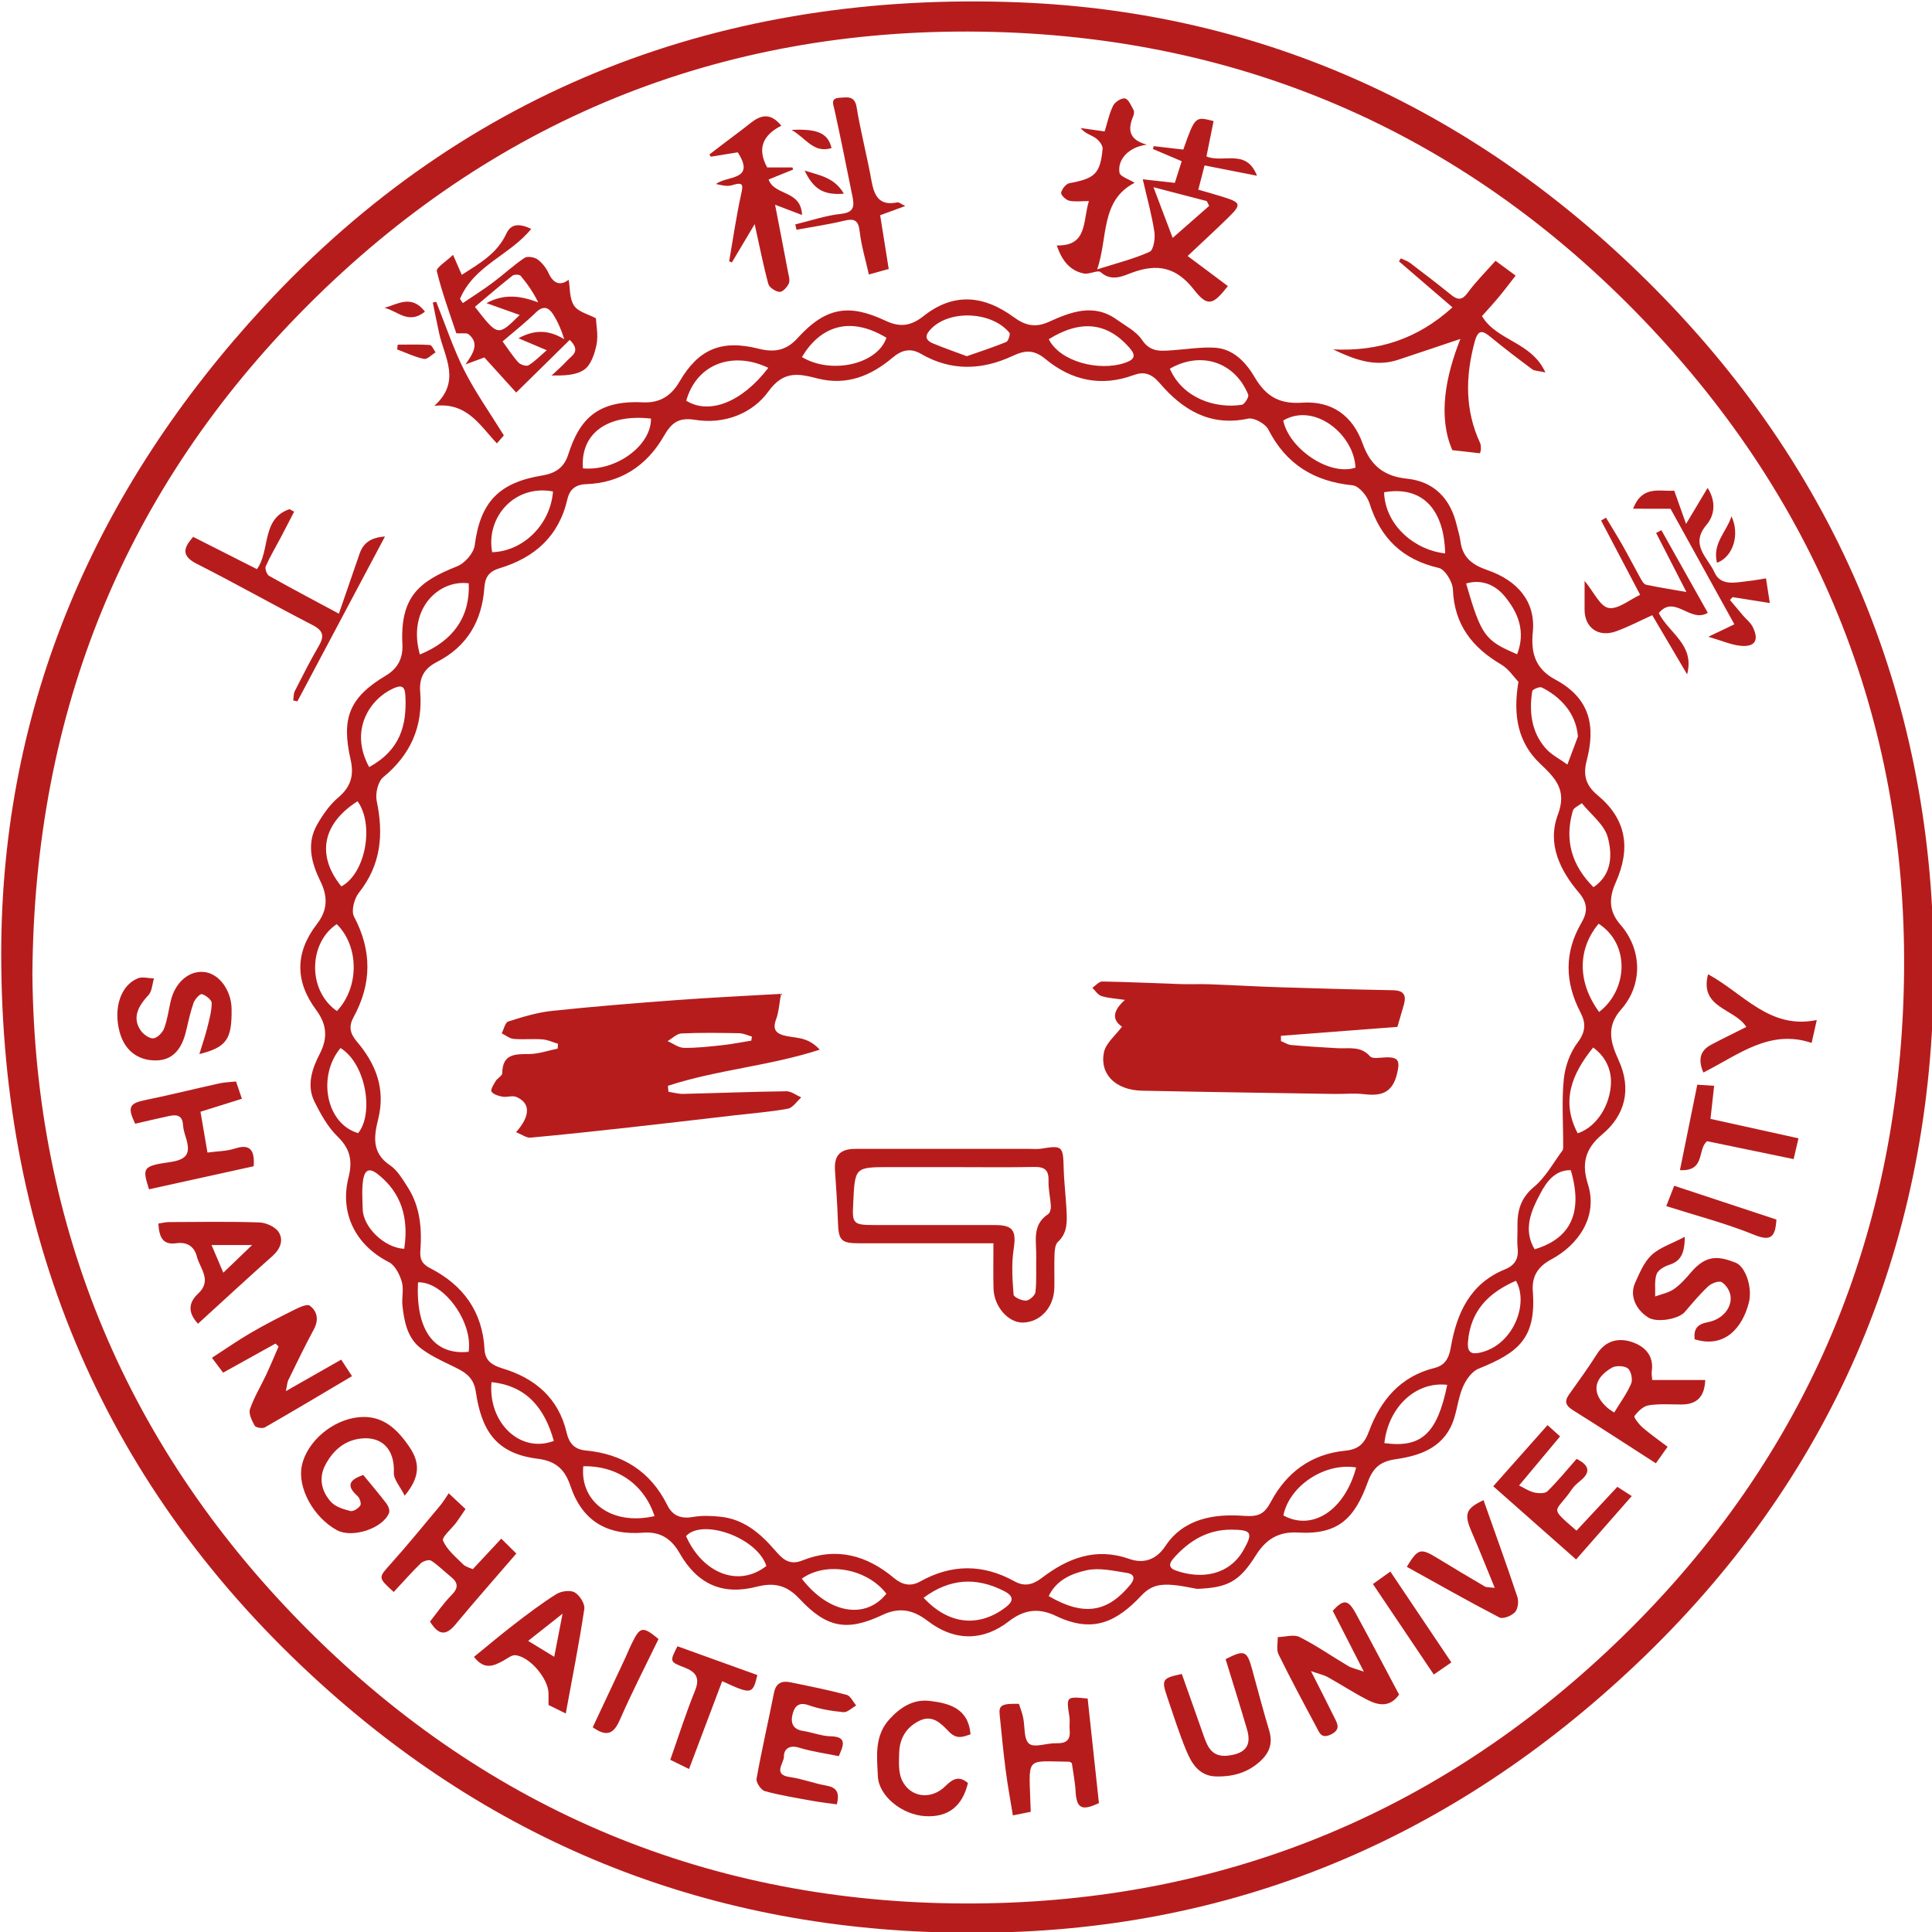 <svg xmlns="http://www.w3.org/2000/svg" viewBox="643 223 634 634"><g style="fill:rgb(183,28,28)"><path d="M962.65 857.24c-81.99.26-153.74-26.79-214.38-81.71-70.65-63.98-104.88-145.05-104.87-239.58.01-81.76 31.14-152.78 86.18-212.32 66.53-71.98 151.57-103.69 248.06-99.85 80.66 3.21 150.76 35.92 208.03 93.55 62.78 63.17 93.19 140.48 91.87 228.8-1.31 87.11-33.9 162.6-97.41 222.83-60.65 57.51-133.04 88.29-217.48 88.28zM653.63 542.61c.72 83.12 31.09 156.21 91.07 215.91 59.09 58.81 131.69 88.92 215.04 89.12 80.25.19 151.09-27.23 210.03-82.18 62.48-58.25 95.3-131.03 97.92-216.18 2.56-83.53-25.15-157-82.33-218.1-59.43-63.51-133.79-96.54-220.53-97.79-85.87-1.24-160.64 29.31-221.27 90.24-59.34 59.63-89.3 132.48-89.93 218.98z"/><path d="M1035.85 744.4c-2.58-.44-5.14-1.05-7.74-1.27-3.9-.32-7.15-.15-10.48 3.39-7.92 8.42-15.72 12.69-27.98 6.82-5.49-2.63-10.23-2.45-15.69 1.78-7.88 6.09-17.25 6.91-26.56-.22-4.59-3.51-9.06-4.67-14.81-1.95-11.69 5.53-18.34 4.23-27.24-5.3-4.18-4.47-8.28-5.43-14.06-3.95-11.25 2.89-19.47-.85-25.3-11.06-2.75-4.82-6.44-7.11-12.02-6.68-11.76.91-19.9-3.82-23.78-15.33-1.71-5.06-4.43-8.16-10.78-8.94-13.53-1.68-18.39-9.11-20.28-22.03-.77-5.29-4.36-6.79-8.24-8.67-3.34-1.62-6.78-3.24-9.71-5.47-4.49-3.41-5.51-8.72-6.11-13.96-.3-2.63.5-5.49-.22-7.95-.7-2.4-2.21-5.41-4.23-6.43-10.88-5.52-16.23-15.99-13.25-27.79 1.32-5.23.67-9.29-3.49-13.32-3.29-3.18-5.69-7.51-7.75-11.7-2.6-5.3-.61-10.92 1.77-15.49 2.88-5.55 2.18-9.96-1.17-14.48-7.05-9.51-6.85-18.95.28-28.18 3.57-4.62 3.58-9.05 1.09-14.12-2.92-5.95-4.59-12.29-1.01-18.54 1.84-3.22 4.09-6.46 6.88-8.82 4.14-3.51 5.27-7.25 4.08-12.49-3.09-13.52-.48-20.39 11.63-27.59 3.75-2.23 5.61-5.6 5.37-10.2-.8-15.57 5.42-20.67 17.95-25.62 2.52-.99 5.44-4.33 5.78-6.9 1.86-14.43 8.16-20.61 22.21-22.92 4.2-.69 7.1-2.54 8.48-6.86 3.66-11.47 9.46-17.87 24.51-17.13 5.59.27 9.3-2.16 12.01-6.81 6.22-10.68 13.76-13.84 25.86-10.81 4.98 1.25 9 .82 12.85-3.43 9.58-10.58 17.31-11.16 28.94-5.71 4.63 2.17 8.17 1.82 12.51-1.61 9.59-7.58 19.48-6.96 29.6.47 3.4 2.49 6.78 3.59 11.35 1.52 7.11-3.21 14.72-6.26 22.32-.81 2.92 2.09 6.46 3.87 8.35 6.71 2.8 4.2 6.34 3.62 10.16 3.37 4.59-.3 9.21-1.1 13.77-.82 6.18.39 10.3 5.03 13.04 9.7 3.75 6.37 8.19 8.85 15.58 8.34 9.7-.66 16.57 4.21 19.88 13.51 2.53 7.1 6.98 10.66 14.5 11.43 8.78.9 14.28 6.44 16.33 15.27.41 1.74 1 3.46 1.22 5.23.68 5.38 3.88 7.79 8.9 9.52 9.91 3.43 15.85 10.42 14.85 20.33-.67 6.68.72 12 7.36 15.56 11.7 6.27 13.18 15.56 10.34 26.52-1.23 4.73-.45 8.12 3.59 11.47 9.37 7.79 10.97 17.28 5.92 28.62-2.13 4.79-2.49 9.2 1.55 13.85 7.19 8.27 7.34 19.78.19 27.85-5.08 5.73-3.29 11.12-.81 16.55 4.42 9.66 2.06 18.22-5.36 24.4-5.95 4.96-6.69 10.04-4.69 16.37 3.39 10.74-3.29 19.97-11.95 24.61-4.52 2.42-6.51 5.63-6.14 10.54 1.19 15.63-4.97 20.17-17.85 25.4-2.14.87-4.01 3.53-5.02 5.8-1.43 3.22-1.85 6.87-2.89 10.28-2.87 9.44-10.66 12.38-19.19 13.59-5.04.72-7.45 2.72-9.26 7.66-4.25 11.63-9.52 17.19-22.81 16.41-6.33-.37-10.49 2.14-13.8 7.39-5.5 8.79-9.34 10.7-19.33 11.1zm105.44-297.65c-1.41-1.45-3.18-4.23-5.7-5.71-9.52-5.59-15.36-13.09-15.81-24.61-.1-2.5-2.59-6.59-4.65-7.06-11.89-2.75-19.11-9.71-22.72-21.23-.75-2.39-3.46-5.67-5.54-5.88-12.61-1.26-21.8-6.86-27.66-18.31-.98-1.91-4.71-3.99-6.65-3.57-12.45 2.68-21.51-2.91-28.95-11.61-2.79-3.26-5.27-3.91-8.63-2.67-10.7 3.94-20.4 1.72-28.85-5.24-3.85-3.17-6.65-3.01-10.85-1.05-9.99 4.66-20.13 5.08-30.07-.7-3.27-1.9-6.13-1.43-9.35 1.29-6.94 5.86-14.88 9.2-24.36 6.85-6.04-1.5-11.17-2.95-16.31 4.17-5.29 7.35-14.55 10.89-24.05 9.36-5.53-.89-7.79.99-10.32 5.37-5.59 9.71-14.19 15.37-25.59 15.74-3.63.12-5.39 2.09-6 4.79-2.78 12.29-10.78 19.34-22.36 22.82-3.39 1.02-4.69 2.94-4.92 6.3-.76 10.92-5.61 19.33-15.55 24.42-4.05 2.08-5.91 5-5.51 9.86.92 11.35-3.16 20.62-12.13 27.97-1.74 1.43-2.65 5.39-2.14 7.81 2.31 10.98 1.41 20.98-5.86 30.12-1.52 1.91-2.57 5.95-1.58 7.82 5.92 11.19 5.84 22.03-.16 33.01-1.6 2.92-1.26 5.23 1.08 7.98 6.18 7.26 9.48 15.43 7.03 25.35-1.35 5.47-2.33 11.12 3.8 15.21 2.47 1.65 4.18 4.62 5.86 7.23 4.1 6.37 4.69 13.55 4.16 20.88-.19 2.69.45 4.29 3.19 5.69 10.82 5.54 17.22 14.24 17.87 26.72.19 3.65 2.48 5.16 5.87 6.18 10.72 3.22 18.42 9.76 21.07 21.1.81 3.48 2.58 5.49 6.23 5.83 12.16 1.15 21.3 6.85 26.81 17.96 1.81 3.64 4.68 4.55 8.64 3.84 2.8-.5 5.79-.35 8.65-.07 7.63.76 13.03 5.27 17.86 10.83 2.32 2.66 4.58 5.39 9.16 3.54 11.12-4.47 21.12-1.75 30.07 5.76 2.62 2.2 5.39 2.92 8.59 1.14 10.28-5.74 20.57-5.8 30.92-.07 3.14 1.74 5.81 1.32 8.97-1.08 8.46-6.44 17.63-10.17 28.72-6.26 4.34 1.53 8.64.65 11.9-4.27 6-9.04 16.09-10.58 25.67-9.86 5.15.39 6.86-.78 8.98-4.74 5.14-9.59 13.23-15.53 24.19-16.62 4.44-.44 6.37-2.19 7.94-6.4 3.78-10.14 10.27-17.99 21.45-20.76 3.45-.85 4.77-3.16 5.38-6.7 1.93-11.22 6.28-21 17.79-25.67 3.19-1.3 4.54-3.46 4.16-6.94-.25-2.3-.01-4.66-.06-6.99-.11-5.17.97-9.43 5.42-13.13 3.8-3.16 6.32-7.86 9.33-11.93.34-.46.25-1.29.25-1.95.02-7.18-.51-14.41.21-21.52.42-4.15 2.05-8.68 4.54-11.98 2.68-3.56 2.73-6.4.92-9.89-5.12-9.87-5.38-19.64.33-29.41 1.96-3.36 2.2-6.3-.82-9.86-6.21-7.29-10.51-16.04-6.92-25.6 3.04-8.11-.75-11.93-5.9-16.83-7.01-6.64-8.97-15.5-7.04-26.77zm5.31 186.22c8.96-2.67 16.83-9.23 11.86-25.96-5.34-.16-8.14 4.21-9.97 7.62-2.93 5.48-5.82 11.78-1.89 18.34zm-119.71-288.98c4.22 9.72 15.02 13.19 23.63 11.84.9-.14 2.39-2.57 2.09-3.32-4.25-10.5-15.23-14.51-25.72-8.52zm-131.77-.28c-11.1-5.38-23.32-1.82-26.93 10.78 7.55 4.72 18.35.49 26.93-10.78zm50.97 403.61c8.34 9 18.24 9.71 26.88 3.16 2.57-1.95 2.92-3.63-.49-5.37-9.18-4.67-17.82-4.14-26.39 2.21zm-51.6-10.44c-3.07-9.38-21.03-15.66-26.36-9.8 5.33 12.07 17.12 17.06 26.36 9.8zm152.68-11.91c-7.93-.05-13.99 3.65-19.08 9.42-1.62 1.84-1.55 3.2.83 4.02 8.44 2.95 17.47 1.47 22.14-6.75 3.22-5.68 2.65-6.65-3.89-6.69zm120.58-169.88c9.45-7.25 10.25-22.27-.16-28.97-6.52 7.83-7.4 18.56.16 28.97zm-79.72 149.47c-10.36-1.67-21.91 6.03-23.88 15.74 9.48 5.22 20.13-1.63 23.88-15.74zm77.89-190.41c6.16-4.19 6.17-10.79 4.7-16.33-1.12-4.21-5.56-7.53-8.53-11.24-1.01.81-2.65 1.45-2.95 2.47-2.78 9.56-.45 17.86 6.78 25.1zm-401.77-39.42c10.28-5.65 12.38-13.85 11.88-23.47-.17-3.18-1.34-3.56-4.09-2.29-7.55 3.46-14.43 13.64-7.79 25.76zm353.77 202.72c-10.32-1.21-19.31 7.3-20.63 19.12 12.13 1.67 17.36-3.1 20.63-19.12zM753.56 554.78c7.39-7.81 7.32-21.23-.05-28.51-9.23 6.09-9.73 21.72.05 28.51zm50.95-150.57c10.12-.28 19.14-9.04 19.96-19.93-12.58-2.41-22.1 8.48-19.96 19.93zm182.65-69.9c3.74 7.45 16.54 10.6 24.89 7.8 3.5-1.17 3.8-2.53 1.42-5.19-7.24-8.11-15.82-9.09-26.31-2.61zm178.65 232.43c-6.99 8.66-10.65 17.55-5.09 28.15 5.26-1.65 10.11-7.68 10.86-15.35.48-4.77-1.25-9.49-5.77-12.8zm-331.4 137.43c-1.15 11.38 9.03 19.63 23.38 16.35-3.4-10.49-12.49-16.64-23.38-16.35zm306.44-266.47c2.9-7.45.34-13.74-4.15-19.11-3.03-3.63-7.42-5.6-12.59-4.12 5 17.13 6.12 18.7 16.74 23.23zm-23.61-33.11c-.35-14.86-7.84-22.2-20.05-20.05.4 11.22 10.56 19.13 20.05 20.05zm-156.98-64.7c4.52-1.59 8.8-2.96 12.94-4.67.69-.29 1.43-2.58 1.04-3.04-5.71-6.91-19.24-7.58-25.45-1.52-2.14 2.08-2.66 3.78.49 5.08 3.52 1.46 7.13 2.71 10.98 4.15zm200.55 124.79c-.62-7.91-6.11-13.24-11.88-16.09-.71-.35-3.03.64-3.12 1.24-1.05 6.77-.29 13.33 4.36 18.68 1.92 2.21 4.76 3.61 7.19 5.38l3.45-9.21zM987.14 746.77c11.48 6.68 19.24 5.38 26.69-3.63 2.09-2.53.99-3.67-1.15-4-4.34-.67-8.99-1.76-13.11-.85-4.81 1.06-9.87 3.12-12.43 8.48zM796.78 666.6c1.49-9.8-8.17-23.06-16.6-22.8-.81 15.57 5.23 24.03 16.6 22.8zm.04-252.18c-9.79-1.31-20.25 8.37-16.04 23.35 10.97-4.44 16.53-12.4 16.04-23.35zm137.06 331.57c-6.41-8.31-19.82-10.69-27.76-4.93 8.81 11.42 20.84 13.56 27.76 4.93zm153.93-369.53c-.45-10.85-13.44-21.52-23.71-15.47 1.87 9.14 15.05 18.35 23.71 15.47zm52.65 266.83c-8.82 3.87-14.87 9.67-15.73 20.01-.31 3.65 1.26 4.14 3.76 3.62 10.98-2.26 16.37-16.06 11.97-23.63zM760.33 485.93c-11.84 7.57-13.37 18.05-5.3 27.95 7.9-4.25 10.89-20.19 5.3-27.95zm15.32 146.88c1.97-12.87-3.04-20.03-8.67-24.49-3.41-2.7-4.46-.57-4.84 2.03-.45 3.08-.19 6.27-.12 9.42.13 5.94 7.13 12.72 13.63 13.04zm158.24-298.98c-12.58-7.57-22.07-3.2-27.73 6.34 9.68 5.82 24.81 2.36 27.73-6.34zM824.74 695.85c-3-10.72-8.88-18.07-20.45-19.29-1.21 13.23 9.37 23.49 20.45 19.29zm-69.99-128.93c-7.61 9.03-4.94 24.75 5.76 27.93 5.17-6.19 2.74-22.61-5.76-27.93zm79.54-190.22c10.98.98 22.45-7.54 22.34-16.34-14.22-1.61-23.22 4.84-22.34 16.34zM1038.29 277.29l-2.06 7.95c2.62.76 5.23 1.48 7.8 2.28 6.31 1.95 6.49 2.52 1.93 6.98-4.24 4.14-8.61 8.15-13.23 12.51 4.5 3.36 8.86 6.62 13.21 9.87-4.96 6.34-6.67 6.89-11.21 1.09-5.71-7.28-11.88-8.6-20.33-5.46-2.72 1.01-6.64 3.04-10.18-.18-.93-.85-3.77.79-5.56.42-4.75-.97-7.24-4.45-8.88-9.21 10.15.24 8.49-7.83 10.55-14.56-2.44 0-4.54.31-6.48-.12-1.09-.24-2.78-1.91-2.63-2.61.25-1.21 1.58-2.92 2.7-3.13 8.38-1.55 10.13-3.09 10.91-11.3.11-1.13-1.23-2.78-2.34-3.54-1.5-1.03-3.43-1.43-4.88-3.26 2.56.36 5.11.72 7.89 1.11.95-3.04 1.52-5.96 2.81-8.51.6-1.2 2.79-2.56 3.89-2.3 1.16.28 1.98 2.35 2.76 3.74.28.5.19 1.38-.05 1.96-1.75 4.2-1.8 7.76 4.44 9.46-5.79.69-9.7 4.73-8.99 9.16.21 1.31 3.14 2.19 4.97 3.35-11.24 5.78-8.7 17.86-12.28 28.41 6.33-2.02 11.99-3.41 17.21-5.77 1.29-.58 1.88-4.42 1.55-6.57-.85-5.58-2.39-11.06-3.81-17.22 3.7.41 7.05.79 10.52 1.17.75-2.35 1.42-4.46 2.26-7.1-3.12-1.33-6.28-2.67-9.44-4.02.09-.31.17-.62.26-.93l9.7 1.13c3.87-10.92 3.87-10.92 9.94-9.35-.78 3.88-1.57 7.8-2.34 11.6 5.51 2.31 13.07-2.74 16.59 6.33-6.13-1.2-11.55-2.27-17.2-3.38zm-10.47 23.78c4.33-3.8 8.16-7.15 11.98-10.5-.26-.53-.53-1.05-.79-1.58-5.53-1.44-11.06-2.88-17.49-4.56 2.33 6.15 4.21 11.13 6.3 16.64zM829.96 334.54c-5.76 5.67-11.49 11.31-17.57 17.28l-10.44-11.52c-1.71.63-3.32 1.22-6.2 2.28 2.7-3.79 4.55-6.97 1.04-9.88-.65-.54-2.02-.2-4.05-.33-1.99-6.03-4.61-13.09-6.4-20.35-.29-1.18 3.16-3.28 5.33-5.39l2.87 6.56c5.77-3.72 11.58-6.93 14.61-13.51 1.49-3.24 4.2-3.46 8.17-1.57-6.84 8.55-18.81 12.01-23.37 22.98.31.46.61.92.92 1.38 3.26-2.21 6.61-4.31 9.77-6.67 3.55-2.64 6.81-5.69 10.46-8.16.94-.64 3.24-.28 4.29.48 1.53 1.1 2.85 2.82 3.65 4.55 1.84 4 4.32 3.83 6.58 2.15.48 2.69.22 6.2 1.77 8.49 1.41 2.08 4.77 2.85 7.16 4.13.1 2.17.82 5.49.22 8.56-.59 2.99-1.81 6.73-4.05 8.3-2.75 1.93-6.84 1.95-10.71 1.93 1.72-1.63 3.53-3.16 5.12-4.91 1.48-1.64 4.66-2.99.83-6.78zm-7.54 3.39-9.29-3.93c5.75-3.11 10.24-2.55 15.03.3-.91-2.98-2.1-5.72-3.68-8.2-1.47-2.3-3.25-2.89-5.63-.56-3.37 3.29-7.1 6.21-10.92 9.5 1.66 2.27 3.23 4.74 5.16 6.88.69.76 2.64 1.39 3.34.96 2.04-1.23 3.74-3.02 5.99-4.95zm-8.88-11.57c-3.79-1.35-7.03-2.5-10.89-3.88 6-3.28 11.28-2.33 16.96-.27-1.63-3.31-3.58-6.11-5.76-8.7-.4-.47-2.11-.5-2.68-.05-4.19 3.32-8.24 6.81-12.32 10.23 7.55 9.73 7.55 9.73 14.69 2.67zM1133.77 308.58c2.24 1.65 4.3 3.17 6.6 4.86-2.05 2.62-3.79 4.95-5.65 7.18-1.88 2.25-3.88 4.4-5.4 6.11 4.91 8.22 16.17 8.32 20.81 18.48-2.39-.54-3.58-.47-4.31-1.02-4.59-3.42-9.17-6.88-13.58-10.53-2.81-2.33-4.2-2.62-5.33 1.57-3.04 11.3-3.22 22.32 1.79 33.13.26.57.26 1.28.27 1.93.01.47-.18.95-.29 1.46-3.07-.35-6.08-.69-9.09-1.03-4.78-11.03-2.23-24.19 2.65-36.5-6.71 2.25-13.59 4.59-20.48 6.86-7.54 2.48-14.34-.1-21.28-3.42 14.73.7 27.64-3.33 39.15-13.8-5.97-5.14-11.76-10.12-17.55-15.1.2-.32.41-.65.61-.97 1.04.5 2.19.84 3.09 1.53 4.51 3.42 9 6.86 13.4 10.42 2.24 1.82 3.66 1.8 5.52-.75 2.61-3.58 5.8-6.72 9.07-10.41zM1190.23 697.77c-1.33 1.87-2.52 3.56-3.84 5.42-9.2-5.91-18.16-11.77-27.24-17.44-2.32-1.45-2.88-2.82-1.3-5.07 3.09-4.39 6.3-8.72 9.15-13.26 2.83-4.51 7.07-5.49 11.43-4.06 4.15 1.36 7.41 4.36 6.6 9.66-.12.78.08 1.61.16 2.85h17.4c-.24 5.58-2.8 8.03-7.87 8.02-3.59 0-7.24-.29-10.74.28-1.74.28-3.47 2-4.63 3.52-.29.38 1.46 2.71 2.64 3.73 2.44 2.12 5.12 3.98 8.24 6.35zm-17.52-11.24c2.05-3.37 4.21-6.27 5.57-9.5.57-1.35-.03-4.15-1.1-4.98-1.17-.9-3.93-1-5.27-.21-6.31 3.73-6.63 8.63-1.23 13.31.36.31.79.54 2.03 1.38zM736.8 679.52c6.61-3.76 12.22-6.96 18.17-10.35 1.07 1.64 2.18 3.35 3.54 5.43-9.84 5.83-19.16 11.4-28.58 16.8-.81.46-2.98.1-3.34-.54-.93-1.64-2.07-3.95-1.55-5.46 1.34-3.93 3.57-7.55 5.34-11.33 1.42-3.03 2.69-6.13 4.03-9.2-.33-.32-.66-.64-.99-.97-5.66 3.14-11.32 6.28-17.2 9.55-1.25-1.67-2.28-3.03-3.67-4.88 4.42-2.86 8.52-5.72 12.83-8.23 4.61-2.69 9.38-5.12 14.17-7.5 1.61-.8 4.2-2.04 5.09-1.38 2.55 1.89 3.02 4.7 1.32 7.84-2.94 5.43-5.61 11.01-8.33 16.56-.39.8-.42 1.78-.83 3.66zM1102.12 779.09c-2.97 4.22-6.69 3.59-10.2 1.82-4.51-2.27-8.74-5.08-13.16-7.53-1.31-.73-2.85-1.04-5.55-2 3 5.93 5.37 10.54 7.66 15.2 1.02 2.07 2.21 3.97-1.12 5.6-3.16 1.54-3.8-.63-4.74-2.4-4.24-7.92-8.49-15.84-12.45-23.9-.76-1.55-.21-3.74-.26-5.64 2.41-.07 5.26-.99 7.16-.04 5.51 2.77 10.62 6.35 15.95 9.5 1.17.7 2.61.96 5.14 1.85-3.79-7.4-6.99-13.68-10.2-19.96 3.53-3.81 5.01-3.78 7.51.77 4.85 8.86 9.52 17.83 14.26 26.73zM890.65 296.55c-2.8 4.72-5.14 8.65-7.48 12.57-.3-.13-.59-.25-.89-.38 1.26-7.25 2.3-14.54 3.87-21.72.67-3.07 1.08-4.51-2.86-3.26-1.55.5-3.4.08-5.31-.38 3.54-2.81 13.13-1.01 7.12-10.39-2.81.46-5.82.94-8.83 1.43l-.48-.72c1.31-1.01 2.63-2.02 3.94-3.02 3.19-2.43 6.42-4.8 9.56-7.29 3.36-2.67 6.54-3.51 10.11.86-5.9 2.99-8.11 7.38-4.64 13.7h8.29c.07.23.14.46.21.7-2.72 1.1-5.43 2.2-8.05 3.26 2.02 5.46 10.64 3.34 10.99 11.65-3.09-1.18-5.47-2.08-8.85-3.37 1.49 7.7 2.88 14.83 4.22 21.97.24 1.28.75 2.81.29 3.86-.53 1.2-2.05 2.84-3.03 2.77-1.33-.1-3.37-1.42-3.69-2.6-1.68-6.19-2.91-12.5-4.49-19.64zM775.8 713.81c-1.45-2.93-3.66-5.31-3.56-7.59.33-7.29-3.61-11.95-10.81-11.15-5.47.6-9.28 4.05-11.72 8.77-2.23 4.31-1.15 8.63 1.9 12.01 1.47 1.63 4.11 2.43 6.38 3 .92.24 2.63-.87 3.25-1.83.4-.61-.21-2.46-.94-3.11-4.02-3.56-2.33-5.44 1.9-6.89 2.56 3.12 5.2 6.21 7.66 9.43.6.79 1.13 2.24.81 3.03-2.07 5.14-12.12 8.37-17.1 5.66-7.74-4.23-13.03-13.96-11.52-21.17 1.65-7.91 10.12-15.2 18.97-15.93 7.68-.63 12.4 3.99 16.36 9.83 3.36 4.95 3.65 9.7-1.58 15.94zM706.4 399.18c7.08 3.58 14.05 7.11 20.92 10.59 4.45-6.16 1.37-16.57 10.69-19.68.5.27 1.01.54 1.51.82-1.46 2.81-2.89 5.64-4.37 8.44-1.66 3.15-3.51 6.22-4.94 9.48-.34.78.34 2.72 1.11 3.15 7.5 4.22 15.12 8.22 22.89 12.4 2.36-6.84 4.57-13.25 6.78-19.66 1.26-3.64 3.84-5.36 8.34-5.66-9.78 18.41-19.26 36.25-28.74 54.09l-1.38-.3c.17-1.05.1-2.23.56-3.13 2.52-4.95 5.02-9.91 7.82-14.7 1.9-3.25 1.54-5.06-2.02-6.9-12.74-6.57-25.22-13.63-38.01-20.11-4.89-2.5-4.61-4.98-1.16-8.83zM772.2 745.42c-5.27-4.8-5.08-4.64-.92-9.29 5.58-6.23 10.86-12.73 16.22-19.14.96-1.14 1.71-2.45 2.75-3.96 2.38 2.24 3.92 3.68 5.51 5.17-1.05 1.55-1.98 3.01-3.01 4.4-1.53 2.07-4.87 4.85-4.37 5.99 1.31 3 4.18 5.36 6.62 7.78.84.84 2.24 1.13 3.15 1.56 3.2-3.43 6.17-6.61 9.35-10.01 1.63 1.61 3.14 3.1 4.94 4.88-6.82 7.92-13.54 15.53-20.02 23.33-3.13 3.77-5.59 3.45-8.31-1.01 2.2-2.76 4.35-5.94 7.01-8.62 2.35-2.37 2.32-4.08-.18-6.09-2.18-1.74-4.14-3.78-6.47-5.27-.69-.45-2.64.14-3.4.88-3.02 2.94-5.79 6.1-8.87 9.4zM918.25 799.29c-4.31-.89-8.83-1.49-13.14-2.81-3.21-.98-4.93.68-4.86 2.94.07 2.13-3.85 5.95 2.01 6.75 3.99.54 7.84 2.08 11.82 2.77 3.36.58 4.57 2.16 3.52 6.17-2.52-.35-5.19-.64-7.83-1.12-5.28-.96-10.6-1.8-15.77-3.21-1.25-.34-2.95-2.87-2.73-4.08 1.68-9.44 3.86-18.78 5.72-28.19.63-3.17 2.51-4.03 5.29-3.47 6.21 1.26 12.44 2.51 18.56 4.14 1.26.33 2.09 2.28 3.12 3.49-1.41.78-2.88 2.32-4.2 2.19-3.87-.37-7.81-1.01-11.46-2.3-3.2-1.14-4.51.45-5.15 2.71-.77 2.72-.27 5.2 3.37 5.75 3.04.46 6.03 1.69 9.05 1.76 5.33.12 4.38 2.76 2.68 6.51zM726.25 605.71c-11.34 2.5-22.86 5.04-34.35 7.57-2.18-6.97-2.27-7.63 6.86-8.93 5.96-.84 6.75-3.14 5.26-7.97-.43-1.39-.88-2.83-.97-4.26-.19-3.15-2.1-3.42-4.49-2.91-3.77.8-7.51 1.71-11.2 2.55-2.64-5.52-1.92-6.71 3.46-7.8 8.11-1.65 16.14-3.67 24.23-5.45 1.73-.38 3.54-.41 5.41-.61.61 1.81 1.12 3.31 1.92 5.67-4.35 1.37-8.55 2.69-13.59 4.26.68 4 1.44 8.4 2.29 13.39 3.26-.44 6.24-.43 8.95-1.3 4.7-1.53 6.63.05 6.22 5.79zM981.24 817.56c-1.86.37-3.42.68-5.86 1.17-.79-4.88-1.71-9.76-2.34-14.67-.8-6.16-1.39-12.35-2.01-18.53-.29-2.96.81-3.54 6.34-3.4.44 1.39 1.03 2.86 1.36 4.38.65 3 .17 7.25 1.99 8.71 1.76 1.41 5.82-.25 8.86-.16 3.14.09 4.76-.88 4.44-4.25-.14-1.48.14-3.02-.09-4.48-1.04-6.65-1.08-6.64 5.99-5.94 1.23 11.4 2.47 22.89 3.7 34.31-5.67 2.68-7.35 1.72-7.66-3.87-.17-3.09-.8-6.15-1.22-9.22-.27-.17-.55-.48-.83-.49-15.05-.13-13.17-2.19-12.67 16.44zM1133.02 710.73c5.96-6.71 11.72-13.19 17.82-20.07 1.37 1.23 2.66 2.4 4.11 3.71-4.04 4.84-7.96 9.53-13.45 16.1 1.51.73 3.11 1.83 4.87 2.27 1.4.34 3.58.46 4.41-.35 3.4-3.32 6.41-7.04 9.6-10.65 4.24 2.14 4.65 4.38 1.23 7.19-1.02.84-2.08 1.74-2.81 2.82-5.32 7.92-7.9 5.35 1.54 13.54 4.38-4.71 8.79-9.44 13.4-14.38 1.31.84 2.63 1.69 4.73 3.04-6 6.84-11.93 13.58-18.26 20.8-9.36-8.25-18.26-16.13-27.19-24.02zM708.42 568.91c1.02-3.36 1.9-5.86 2.54-8.42.68-2.75 1.49-5.54 1.51-8.33.01-1.03-1.91-2.56-3.21-2.92-.63-.18-2.32 1.65-2.74 2.85-1.07 3.05-1.75 6.25-2.5 9.41-1.51 6.31-4.77 9.47-9.89 9.49-6 .03-10.33-3.4-11.91-9.46-2.03-7.76.37-15.17 6-17.48 1.51-.62 3.53 0 5.31.05-.58 1.85-.63 4.2-1.82 5.47-3.89 4.13-5.1 7.76-2.59 11.51.88 1.31 2.81 2.74 4.16 2.66 1.3-.08 3.05-1.85 3.58-3.26 1.08-2.85 1.46-5.96 2.16-8.96 1.46-6.24 6.12-10.19 11.21-9.52 4.76.62 8.71 6.07 8.77 12.1.1 9.89-1.53 12.53-10.58 14.81zM707.97 657.39c-3.42-3.68-3.13-6.94.07-9.9 4.65-4.31.56-8.23-.45-12.19-.82-3.22-3.18-4.84-6.75-4.32-4.58.66-5.63-2.22-5.86-6.46 1.22-.18 2.4-.49 3.58-.49 9.83-.04 19.67-.21 29.49.12 2.22.07 5.22 1.39 6.36 3.12 1.72 2.61.64 5.54-1.95 7.86-8.17 7.27-16.2 14.7-24.49 22.26zm8.31-16.74c3.21-3.09 5.88-5.65 9.46-9.09h-13.32c1.41 3.32 2.52 5.93 3.86 9.09zM1199.12 662.5c-.41-3.58 1.03-4.99 4.31-5.61 4.81-.91 8.03-4.74 7.44-8.73-.24-1.64-1.53-3.66-2.93-4.42-.97-.53-3.34.4-4.4 1.4-2.75 2.57-5.18 5.5-7.64 8.37-2.06 2.41-9.14 3.59-11.95 1.87-4.22-2.59-6.23-7.3-4.4-11.34 1.47-3.24 2.92-6.85 5.42-9.18 2.71-2.52 6.62-3.73 10.92-5.99-.09 5.22-1.15 7.95-5.13 9.2-1.6.5-3.68 1.71-4.14 3.08-.76 2.22-.37 4.84-.46 7.29 2.07-.77 4.39-1.19 6.14-2.41 2.15-1.5 3.96-3.55 5.68-5.57 5.05-5.91 9.17-5.19 14.54-3.12 3.3 1.28 5.65 8.22 4.37 13.18-2.12 8.19-7.9 15.04-17.77 11.98zM828.66 785.29c-2.13-1.05-3.73-1.84-5.66-2.79 0-1.15.01-2.47 0-3.79-.03-4.84-6.23-12.18-10.94-12.54-1.23-.09-2.58 1.11-3.84 1.78-3.14 1.7-6.25 3.24-9.67-1.24 4.34-3.52 8.64-7.17 13.11-10.61 4.53-3.48 9.08-6.96 13.91-9.98 1.59-.99 4.53-1.4 6.01-.57 1.63.92 3.42 3.74 3.17 5.43-1.69 11.27-3.92 22.45-6.09 34.31zm-1.05-32.75c-4.47 3.54-7.59 6.01-11.29 8.93 2.93 1.79 5.36 3.27 8.55 5.22.93-4.78 1.71-8.83 2.74-14.15zM1045.19 767.46c6.18-3.14 7-2.82 8.67 3.22 1.86 6.74 3.62 13.51 5.63 20.2 1.19 3.95.25 7.03-2.66 9.82-4.18 4.01-9.29 5.41-14.85 5.25-5.41-.15-7.93-4.2-9.69-8.48-2.35-5.71-4.23-11.61-6.22-17.47-1.99-5.88-1.71-6.31 4.75-7.67 2.38 6.72 4.82 13.53 7.2 20.35 1.37 3.91 2.9 7.12 8.2 6.41 5.4-.72 7.56-3.21 6.02-8.5-2.23-7.64-4.63-15.22-7.05-23.13zM961.49 792.13c-2.48.81-4.48 1.83-7.15-.93-2.24-2.31-5.15-5.6-9.37-3.64-4.4 2.04-6.73 5.74-6.89 10.5-.1 3.06-.32 6.53.92 9.14 2.76 5.78 9.65 6.55 14.3 1.87 2.42-2.42 4.55-3.39 7.34-.94-1.86 7.66-6.48 11.25-13.93 10.86-7.6-.39-15.33-6.55-15.63-13.09-.3-6.49-1.22-13.24 3.85-18.78 3.6-3.93 7.86-6.6 13.2-5.95 6.45.78 12.67 2.46 13.36 10.96zM1163 413.62c3.05 3.68 5.06 8.36 7.85 8.88 3.07.57 6.85-2.68 10.38-4.3-4.52-8.6-8.67-16.5-12.82-24.39.54-.31 1.08-.61 1.62-.92 1.83 3.05 3.72 6.08 5.48 9.17 2.01 3.55 3.86 7.18 5.85 10.74.45.8 1.07 1.91 1.79 2.07 4.1.88 8.25 1.52 13.26 2.4-3.58-6.99-6.76-13.18-9.94-19.38.58-.3 1.15-.6 1.73-.9 5.09 9.06 10.18 18.11 15.23 27.11-5.78 3.49-10.93-6.19-16.09.1 3.44 6.69 11.87 10.38 9.3 20.09-3.75-6.37-7.5-12.74-11.44-19.41-3.92 1.77-7.77 3.8-11.81 5.27-5.84 2.12-10.39-1.13-10.4-7.1 0-2.93.01-5.85.01-9.43z"/><path d="M940.06 290.61c-2.9 1.06-5.25 1.92-8.23 3.02.9 5.63 1.83 11.5 2.81 17.63-2.07.58-3.9 1.08-6.51 1.81-1.05-4.69-2.46-9.31-3.01-14.04-.42-3.68-1.63-4.44-5.1-3.6-5.15 1.25-10.43 2-15.65 2.96l-.39-1.75c5-1.2 9.95-2.93 15.02-3.46 4.36-.46 4.36-2.64 3.74-5.71-1.91-9.41-3.78-18.83-5.84-28.21-.45-2.06-1.54-4.03 1.75-4.19 2.37-.11 4.83-.78 5.47 3.17 1.3 8.02 3.4 15.91 4.83 23.91.89 4.99 2.45 8.51 8.49 7.27.58-.13 1.34.58 2.62 1.19zM1133.51 744.07c-2.79-6.79-5.12-12.68-7.63-18.49-2.48-5.75-1.89-7.55 3.95-10.3 3.74 10.59 7.57 21.13 11.11 31.77.49 1.48.19 3.95-.78 4.99-1.13 1.2-3.94 2.35-5.1 1.75-10.25-5.32-20.29-11.03-30.41-16.63 3.7-6.07 4.52-6.22 10.07-2.83 5.15 3.15 10.33 6.24 15.54 9.29.61.34 1.51.22 3.25.45zM1178.9 389.94c3.05-7.78 8.56-5.58 13.51-5.93 1.13 3.19 2.25 6.33 3.88 10.92 2.63-4.4 4.69-7.85 7.08-11.83 2.78 4.44 2.39 8.87-.39 12.16-5.54 6.55.5 10.79 2.62 15.53 2.11 4.7 6.97 3.32 11.03 2.9 1.91-.2 3.81-.57 5.9-.9.44 2.86.8 5.22 1.24 8.1-4.1-.65-8.16-1.29-12.23-1.93-.28.31-.56.63-.84.94 1.43 1.7 2.85 3.42 4.3 5.11 1.04 1.21 2.41 2.24 3.11 3.62 2.27 4.44.84 6.8-4.05 6.28-3.07-.33-6.03-1.66-10.46-2.95 3.69-1.77 5.84-2.8 8.54-4.09-7.25-13.13-14.37-26.02-20.94-37.91-4.5-.02-8.09-.02-12.3-.02zM1203.51 542.71c11.45 6.15 20.22 18.28 35.68 15.01-.65 2.89-1.11 4.91-1.69 7.52-13.86-4.66-24.07 3.97-35.54 9.72-1.66-3.96-1.33-7.07 2.61-9.15 3.71-1.96 7.49-3.79 11.5-5.81-3.95-6.19-15.46-6.14-12.56-17.29zM865.31 763.23c8.73 3.15 17.5 6.31 26.22 9.45-1.54 6.39-1.89 6.46-11.54 2.01-3.61 9.55-7.2 19.07-10.88 28.82-2.51-1.24-4.1-2.02-6.15-3.02 2.66-7.54 5.08-15.21 8.1-22.64 1.74-4.28.28-6.22-3.5-7.67-4.84-1.85-4.81-1.92-2.25-6.95zM1233.19 596.55c-.5 2.13-.97 4.12-1.6 6.82-9.66-2-19.11-3.96-28.4-5.88-3.27 2.72-.46 9.97-8.9 9.49 1.93-9.51 3.78-18.63 5.69-28.03 2.09.14 3.65.24 5.53.37-.4 3.63-.75 6.78-1.2 10.85 9.24 2.04 18.85 4.17 28.88 6.38zM837.51 789.82c3.46-7.35 6.98-14.83 10.48-22.32.82-1.76 1.54-3.57 2.4-5.31 2.66-5.45 3.52-5.6 8.71-1.34-4.23 8.75-8.73 17.46-12.64 26.42-1.96 4.49-4.12 5.98-8.95 2.55zM1225.95 623.21c-.37 5.73-1.8 7.24-7.28 5.01-9.25-3.76-19-6.28-28.87-9.42.95-2.45 1.75-4.49 2.6-6.68 11.47 3.79 22.6 7.47 33.55 11.09zM1119.28 768.53c-1.87 1.29-3.66 2.52-5.77 3.98-6.84-10.18-13.36-19.86-19.98-29.7 2.05-1.46 3.63-2.59 5.73-4.09 6.51 9.7 13 19.37 20.02 29.81zM786.14 322.03c3.03 7.53 5.57 15.29 9.21 22.51 3.63 7.19 8.35 13.83 12.99 21.34-.08.09-1 1.15-2.28 2.62-5.58-5.87-9.77-13.61-20.53-12.31 8.95-8.09 3.28-16.01 1.57-23.88-.72-3.33-1.39-6.68-2.08-10.02.37-.09.74-.18 1.12-.26z"/><path d="M1206.44 407.68c-1.56-6.4 3.04-9.96 4.76-15.24 2.83 6.02.5 13.32-4.76 15.24zM782.45 325.27c-5.42 4.39-9.11-.33-13.28-1.24 4.38-1.25 8.91-4.47 13.28 1.24zM919.92 286.56c-6.74.54-9.97-1.52-12.88-7.59 4.8 1.6 9.7 2.13 12.88 7.59zM902.78 265.62c8.72-.42 11.93 1.2 13.1 5.97-5.89 1.79-8.27-3.13-13.1-5.97zM773.51 336.1c3.52 0 7.05-.13 10.55.11.68.05 1.26 1.58 1.88 2.42-1.28.77-2.74 2.37-3.81 2.15-3.02-.63-5.88-2.02-8.8-3.11l.18-1.57zM812.35 594.54c4.86-5.5 4.67-9.63.06-11.58-1.27-.54-3.02.18-4.47-.07-1.32-.23-2.99-.71-3.65-1.67-.4-.58.7-2.36 1.37-3.46.58-.96 2.15-1.73 2.16-2.59.06-6.35 4.15-6.26 8.81-6.28 3.13-.01 6.25-1.15 9.38-1.78.03-.53.07-1.06.1-1.58-1.7-.51-3.37-1.32-5.1-1.45-3.15-.24-6.34.12-9.48-.16-1.34-.12-2.6-1.19-3.89-1.83.7-1.34 1.13-3.55 2.16-3.88 4.67-1.48 9.45-2.96 14.29-3.47 13.51-1.44 27.06-2.52 40.61-3.53 11.3-.84 22.62-1.37 34.6-2.07-.57 3.12-.71 5.93-1.64 8.43-1.37 3.67.46 4.81 3.43 5.42 1.91.39 3.91.48 5.75 1.07 1.85.59 3.56 1.64 5.17 3.4-16.53 5.37-33.72 6.58-49.84 11.87.07.65.13 1.3.2 1.95 1.62.24 3.24.73 4.85.69 11.28-.26 22.55-.72 33.83-.86 1.62-.02 3.26 1.31 4.89 2.02-1.46 1.29-2.76 3.4-4.4 3.7-5.78 1.06-11.67 1.5-17.52 2.18-11.39 1.31-22.78 2.67-34.18 3.93-10.92 1.21-21.84 2.39-32.78 3.39-1.34.1-2.79-1.03-4.71-1.79zm77.2-30.05c.06-.44.12-.89.19-1.33-1.39-.39-2.77-1.08-4.17-1.1-6.31-.12-12.63-.22-18.92.07-1.56.07-3.05 1.64-4.58 2.51 1.79.78 3.56 2.19 5.36 2.22 4.24.06 8.49-.43 12.72-.89 3.15-.34 6.27-.98 9.4-1.48zM1011.19 559.9c-3.57-2.38-2.77-5.44.96-8.77-2.97-.45-5.43-.56-7.71-1.27-1.16-.36-2-1.77-2.98-2.7 1.08-.72 2.18-2.08 3.25-2.07 8.59.14 17.18.57 25.77.85 3.18.1 6.37-.06 9.56.06 7.6.28 15.18.73 22.78.97 12.42.4 24.84.75 37.26.98 3.42.06 4.52 1.48 3.63 4.66-.66 2.33-1.35 4.66-2.14 7.37-12.7.97-25.47 1.95-38.23 2.93.01.58.02 1.16.02 1.73 1.12.45 2.2 1.19 3.35 1.29 5.08.46 10.18.77 15.28 1.05 3.7.2 7.54-.82 10.61 2.67.79.89 3.28.41 4.98.34 4.47-.19 4.87 1.2 3.86 5.4-1.51 6.27-5.2 7.34-10.72 6.68-3.28-.39-6.65-.03-9.98-.08-20.99-.34-41.98-.64-62.97-1.07-8.51-.17-13.94-5.27-12.52-12.53.59-3.06 3.83-5.6 5.94-8.49zM969 631h-43.84c-6.22 0-6.99-.89-7.19-7.15-.18-5.59-.6-11.18-.96-16.76-.32-4.95 1.67-7.08 6.77-7.08 18.98-.01 37.96 0 56.95 0 1.33 0 2.69.14 3.99-.07 6.86-1.13 7.16-.8 7.33 6.22.11 4.6.69 9.19.92 13.79.19 3.79.45 7.58-2.82 10.6-.88.82-1.04 2.67-1.1 4.06-.14 3.66.01 7.33-.06 10.99-.13 6.45-4.62 11.33-10.38 11.41-4.78.06-9.44-5.29-9.58-11.18-.12-4.69-.03-9.38-.03-14.83zm-13.99-25h-19.97c-11.48 0-11.48 0-12.04 11.56-.01.17 0 .33-.01.5-.41 6.41.06 6.93 6.57 6.94 13.31.01 26.63-.01 39.94.01 6.08.01 7.06 1.89 6.12 8.06-.74 4.83-.38 9.86-.01 14.77.06.82 2.71 2.05 4.1 1.97 1.13-.07 2.97-1.73 3.09-2.84.41-3.81.16-7.69.25-11.54.12-4.97-1.53-10.42 3.89-13.99.62-.41.95-1.72.91-2.59-.15-2.76-.85-5.52-.76-8.25.11-3.45-1.09-4.72-4.61-4.65-9.16.17-18.32.05-27.47.05z"/></g></svg>